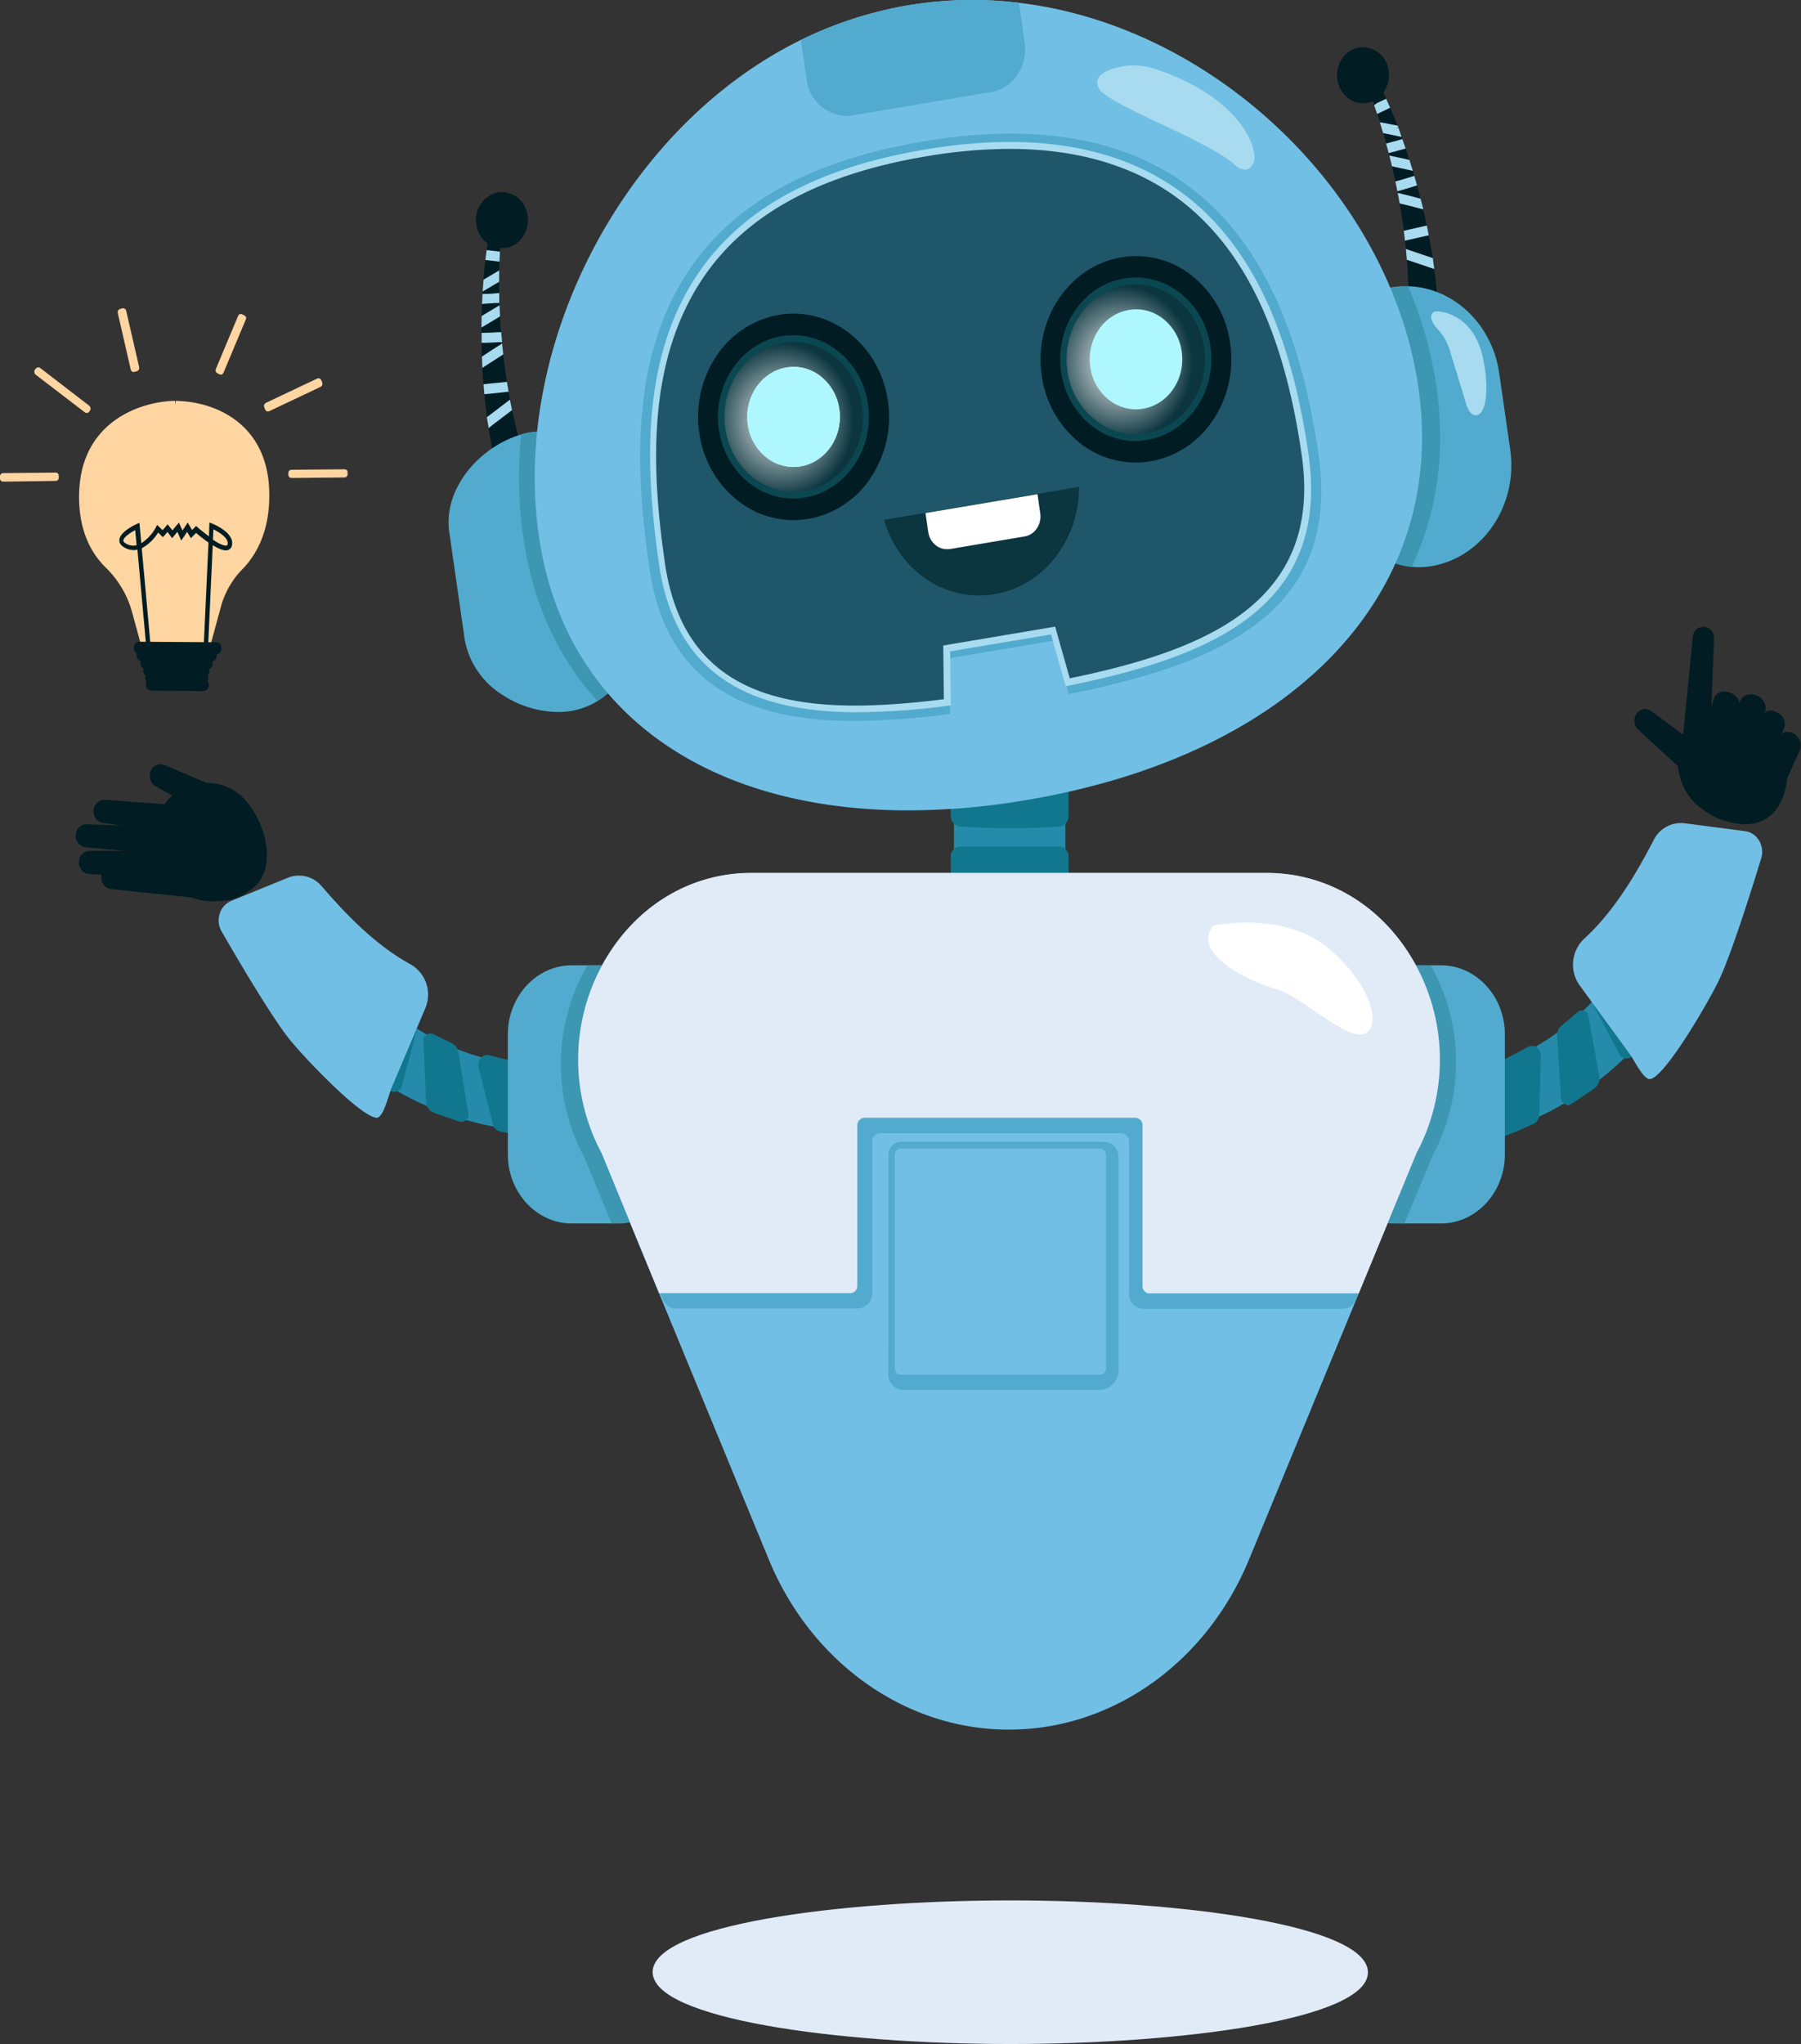 <svg xmlns="http://www.w3.org/2000/svg" xmlns:xlink="http://www.w3.org/1999/xlink" viewBox="0 0 344.05 390.43"><rect x="0" y="0" width="344.05" height="390.43" fill="#333333" stroke="none"/><defs><style>.cls-1{fill:#268baa;}.cls-2{fill:#11778e;}.cls-3{fill:#72bfe5;}.cls-4{fill:#011c22;}.cls-5{fill:#52abce;}.cls-6{fill:#3d96b2;}.cls-7{fill:#e1ebf8;}.cls-8{fill:#a8dbef;}.cls-9{fill:#1f566a;}.cls-10{fill:url(#radial-gradient);}.cls-11{fill:#0b4751;}.cls-12{fill:#fff;}.cls-13{fill:#aef7fe;}.cls-14{fill:url(#radial-gradient-2);}.cls-15{fill:#0b353f;}.cls-16{fill:#ffd5a1;}</style><radialGradient id="radial-gradient" cx="510.23" cy="-226.1" r="29.16" gradientTransform="translate(-90.42 195.58) scale(0.47 0.51)" gradientUnits="userSpaceOnUse"><stop offset="0" stop-color="#fff"/><stop offset="1" stop-color="#0b353f"/></radialGradient><radialGradient id="radial-gradient-2" cx="648.05" cy="-247.55" r="29.16" xlink:href="#radial-gradient"/></defs><title>Fichier 2</title><g id="Calque_2" data-name="Calque 2"><g id="Calque_1-2" data-name="Calque 1"><rect class="cls-1" x="182.85" y="148.66" width="20.06" height="28.43"/><path class="cls-1" d="M203.52,177.76H182.24V148h21.28Zm-20.06-1.33H202.3V149.32H183.46Z"/><path class="cls-2" d="M202.91,148.66v7.21a.69.69,0,0,1-.62.71c-3,.2-6,.29-9.14.29-3.28,0-6.51-.1-9.69-.32a.69.69,0,0,1-.61-.71v-7.18Z"/><path class="cls-2" d="M193.15,158.19c-3.33,0-6.62-.11-9.76-.32a2,2,0,0,1-1.76-2v-8.5h22.5v8.53a2,2,0,0,1-1.76,2C199.4,158.09,196.3,158.19,193.15,158.19Zm-9.08-2.92a148,148,0,0,0,17.62,0V150H184.07Z"/><path class="cls-2" d="M202.91,163.6v7.3c-3.2.23-6.46.33-9.76.33-3.49,0-6.93-.11-10.3-.36V163.6a.55.55,0,0,1,.53-.57h19A.55.55,0,0,1,202.91,163.6Z"/><path class="cls-2" d="M193.15,172.55c-3.56,0-7.06-.12-10.38-.36l-1.14-.09v-8.5a1.83,1.83,0,0,1,1.75-1.9h19a1.83,1.83,0,0,1,1.75,1.9v8.54l-1.14.08C199.84,172.44,196.53,172.55,193.15,172.55Zm-9.08-2.92a148,148,0,0,0,17.62,0v-5.31H184.07Z"/><path class="cls-1" d="M107.1,204.7c-1.06,0-2.08,0-3.09-.12a56.28,56.28,0,0,1-13.12-2.31,50,50,0,0,1-5.83-2.18,1,1,0,0,1-.21-.1c-.94-.42-1.83-.88-2.69-1.33L80.94,198c-.89-.51-1.72-1-2.52-1.57a42.84,42.84,0,0,1-5.08-4,37,37,0,0,1-8.86-11.72l-9.35,4.54a49.11,49.11,0,0,0,13.81,17.57,54.06,54.06,0,0,0,12.5,7.71c.4.19.81.36,1.23.53,1.41.58,2.89,1.13,4.42,1.63.4.12.79.26,1.19.36,1.8.55,3.68,1,5.67,1.43a72.54,72.54,0,0,0,13,1.34l0-2.65Z"/><path class="cls-1" d="M107.55,216.45h-.61a74.06,74.06,0,0,1-13.1-1.35c-2-.4-3.9-.88-5.72-1.44l-.9-.27-.3-.1c-1.54-.5-3-1.05-4.47-1.65-.41-.16-.84-.34-1.25-.53a54.54,54.54,0,0,1-12.63-7.79,49.88,49.88,0,0,1-14-17.84l-.24-.59,10.46-5.08.25.6a36.31,36.31,0,0,0,8.69,11.48,43,43,0,0,0,5,4c.92.6,1.71,1.1,2.48,1.54.4.24.8.46,1.22.69.9.48,1.79.92,2.64,1.31l.21.1a49,49,0,0,0,5.76,2.15,56,56,0,0,0,13,2.29c1,.07,2,.1,3.07.12h.61ZM56,185.54a49.93,49.93,0,0,0,13.36,16.72,54.22,54.22,0,0,0,12.36,7.62c.39.18.8.36,1.21.52,1.41.58,2.89,1.13,4.39,1.62l.3.09.86.26a57.18,57.18,0,0,0,5.63,1.42,71.82,71.82,0,0,0,12.29,1.32l.13-9.76c-.85,0-1.68-.06-2.51-.11a57.07,57.07,0,0,1-13.25-2.33,51.44,51.44,0,0,1-5.9-2.21,2.41,2.41,0,0,1-.28-.14c-.81-.36-1.72-.81-2.65-1.31-.43-.23-.84-.47-1.25-.7-.79-.46-1.6-1-2.54-1.59a42.77,42.77,0,0,1-5.16-4.07,39,39,0,0,1-8.75-11.35Z"/><path class="cls-2" d="M105.5,204.89a56.57,56.57,0,0,1-12.26-2,.53.53,0,0,0-.63.67c.88,3.56,1.84,7.39,2.75,10.9a.51.51,0,0,0,.4.4,72.33,72.33,0,0,0,12.68,1.28l0-2.65Z"/><path class="cls-2" d="M109.65,217.43l-1.22,0a73.68,73.68,0,0,1-12.88-1.3,1.77,1.77,0,0,1-1.37-1.34c-.91-3.52-1.87-7.35-2.75-10.92a2,2,0,0,1,.44-1.8,1.65,1.65,0,0,1,1.68-.49,55.49,55.49,0,0,0,12,2l.8.05,3.33,9.59Zm-13.24-3.84a70.27,70.27,0,0,0,10.83,1.15v-1.06l-2.61-7.52a58.76,58.76,0,0,1-10.53-1.72C94.86,207.47,95.65,210.63,96.41,213.59Z"/><path class="cls-2" d="M78.21,196.25a42,42,0,0,1-4.87-3.86l-4.4,10.39a51.5,51.5,0,0,0,6.18,4.4.33.33,0,0,0,.5-.21c.83-3.12,1.89-7.1,2.74-10.32A.39.39,0,0,0,78.21,196.25Z"/><path class="cls-2" d="M75.29,208.55a1.46,1.46,0,0,1-.77-.22,52.83,52.83,0,0,1-6.32-4.5l-.78-.63,5.48-12.95,1.23,1.13a39.94,39.94,0,0,0,4.73,3.75,1.74,1.74,0,0,1,.67,1.88c-.85,3.23-1.9,7.2-2.74,10.33a1.65,1.65,0,0,1-.9,1.09A1.57,1.57,0,0,1,75.29,208.55Zm-4.83-6.19a48.25,48.25,0,0,0,4.3,3.07L77,197c-1.11-.78-2.18-1.61-3.21-2.48Z"/><path class="cls-2" d="M86.37,201.2a1,1,0,0,0-.55-.73l-.76-.38a1,1,0,0,1-.21-.1c-.79-.38-2.12-1.05-2.55-1.26-.06,0-.13,0-.13.09l.47,11.52a1,1,0,0,0,.61.91c1.13.46,4.07,1.46,4.87,1.71.08,0,.15-.05.13-.14C87.61,208.87,86.91,204.51,86.37,201.2Z"/><path class="cls-2" d="M88.15,214.29a1.19,1.19,0,0,1-.37-.06c-.81-.25-3.79-1.27-5-1.74a2.34,2.34,0,0,1-1.4-2.09l-.5-12.26.61-.5a1.23,1.23,0,0,1,1.29-.11c.43.21,1.75.88,2.52,1.25l.27.13c.22.12.45.23.69.34A2.3,2.3,0,0,1,87.57,201l2,12.35-.54.6A1.29,1.29,0,0,1,88.15,214.29Zm-4.29-4.2c.69.27,1.86.68,2.88,1l-1.55-9.5-.61-.31a2.44,2.44,0,0,1-.28-.14l-.83-.4Z"/><path class="cls-3" d="M55.87,198.28c5.25,6.37,15,15.44,16.18,14.55.94-.71,1.73-4.09,2.23-5.26l6.42-15.18a6,6,0,0,0-2.45-7.58c-6.55-3.55-12.1-9.16-17.2-15.06a5.1,5.1,0,0,0-5.81-1.47L44.33,172.7a3.42,3.42,0,0,0-1.53,4.86C46.06,183.23,52.59,194.3,55.87,198.28Z"/><path class="cls-3" d="M72,213.5c-2.85,0-13.16-10.68-16.54-14.78s-10.33-15.94-13.13-20.81a4.2,4.2,0,0,1-.36-3.38,3.87,3.87,0,0,1,2.2-2.45L55,167.66a5.66,5.66,0,0,1,6.47,1.64c4.59,5.3,10.2,11.22,17,14.92a6.67,6.67,0,0,1,2.74,8.45l-6.43,15.17c-.14.33-.3.84-.48,1.41-.64,2-1.18,3.54-1.95,4.12A.73.73,0,0,1,72,213.5ZM57.13,168.56a4.53,4.53,0,0,0-1.68.33l-10.9,4.43A2.58,2.58,0,0,0,43.07,175a2.85,2.85,0,0,0,.25,2.25c2.78,4.84,9.63,16.54,13,20.63,5.33,6.47,13.87,14.19,15.44,14.39a12.58,12.58,0,0,0,1.42-3.41c.2-.62.38-1.17.53-1.53l6.43-15.17A5.31,5.31,0,0,0,78,185.4c-7-3.79-12.72-9.81-17.38-15.2A4.61,4.61,0,0,0,57.13,168.56Z"/><path class="cls-4" d="M21.29,169.18l14.65,1.51.22-4.34-14.71-.28A1.51,1.51,0,0,0,20,167.54,1.53,1.53,0,0,0,21.29,169.18Z"/><path class="cls-4" d="M36.51,171.41l-15.28-1.57a2.17,2.17,0,0,1-1.86-2.34,2.15,2.15,0,0,1,2.09-2.09l15.35.29Zm-15.17-2.89,14,1.44.15-3-14.08-.26a.83.83,0,0,0-.85.85.89.89,0,0,0,.75.94Z"/><path class="cls-4" d="M17.07,166.27l22,1.26.1-4.35-22,0a1.54,1.54,0,0,0-.07,3.07Z"/><path class="cls-4" d="M39.64,168.22,17,166.94a2.16,2.16,0,0,1-1.93-2.31,2.11,2.11,0,0,1,2-2.09l22.64,0Zm-1.11-4.38-21.39,0a.85.85,0,0,0-.81.84.87.87,0,0,0,.77.92l21.36,1.21Z"/><path class="cls-4" d="M16.38,161.18l22.24,2,.23-4.34-22.3-.77a1.49,1.49,0,0,0-1.47,1.45A1.51,1.51,0,0,0,16.38,161.18Z"/><path class="cls-4" d="M39.19,163.94l-22.86-2.1a2.14,2.14,0,0,1-1.86-2.32,2.06,2.06,0,0,1,2.1-2.07l22.93.8ZM16.5,158.77a.88.88,0,0,0-.07,1.75l21.61,2,.16-3-21.67-.75Z"/><path class="cls-4" d="M19.73,156.53l18.18,2.59.4-4.33L20,153.45a1.47,1.47,0,0,0-1.52,1.39A1.53,1.53,0,0,0,19.73,156.53Z"/><path class="cls-4" d="M38.46,159.86l-18.81-2.68a2.16,2.16,0,0,1-1.76-2.41,2.11,2.11,0,0,1,2.17-2L39,154.18Zm-18.54-5.75a.85.85,0,0,0-.82.8.87.87,0,0,0,.71,1l17.56,2.51.27-3L20,154.11Z"/><path class="cls-4" d="M30,149.61l10.05,5.58,1.65-4-10.5-4.48a1.42,1.42,0,0,0-1.86.81A1.63,1.63,0,0,0,30,149.61Z"/><path class="cls-4" d="M40.36,156.1l-10.62-5.9a2.33,2.33,0,0,1-.94-2.91,2,2,0,0,1,2.64-1.16l11.11,4.74ZM30.3,149l9.48,5.27,1.12-2.7L31,147.36a.82.82,0,0,0-1.08.48A.93.93,0,0,0,30.3,149Z"/><path class="cls-4" d="M45.66,152.55a9.46,9.46,0,0,0-13.61,1.29c-3.24,4.14-2.52,11.44,1.43,15s12.15,3.51,15.4-.63S49.61,156.16,45.66,152.55Z"/><path class="cls-4" d="M41,172.15a11.9,11.9,0,0,1-7.93-2.75,12.19,12.19,0,0,1-3.62-7.77,11.61,11.61,0,0,1,2.13-8.22A10,10,0,0,1,46.05,152c4.31,4,6.74,12.25,3.29,16.65a10.23,10.23,0,0,1-7.88,3.45Zm-1.44-21.24a9,9,0,0,0-7,3.35,10.18,10.18,0,0,0-1.84,7.23,10.73,10.73,0,0,0,3.19,6.9,10.83,10.83,0,0,0,7.55,2.43c3-.09,5.6-1.21,7-3,2.92-3.73.71-11.24-3.15-14.78A8.37,8.37,0,0,0,39.57,150.91Z"/><path class="cls-1" d="M279.31,206.5c1-.29,2-.58,3-.9a58.17,58.17,0,0,0,12.24-5.6,49.72,49.72,0,0,0,5.19-3.61,1,1,0,0,0,.19-.15c.81-.65,1.58-1.32,2.31-2,.36-.33.71-.65,1-1,.75-.72,1.44-1.45,2.1-2.17a43.66,43.66,0,0,0,4.06-5.19,38.78,38.78,0,0,0,6.05-13.65l10.08,2c-.11.72-1.86,10.32-9.57,20.6a56,56,0,0,1-5.37,6.18,58.28,58.28,0,0,1-5.09,4.51c-.36.28-.72.56-1.09.82-1.24.93-2.56,1.84-3.94,2.72-.36.22-.71.45-1.08.66q-2.43,1.49-5.19,2.82a73,73,0,0,1-12.34,4.63l-.61-2.56Z"/><path class="cls-1" d="M281.44,218l-2.87-12,.59-.17c1-.28,2-.57,2.95-.89a58.13,58.13,0,0,0,12.12-5.54,50.36,50.36,0,0,0,5.13-3.57l.18-.15c.75-.6,1.5-1.24,2.29-2l1-1c.66-.63,1.32-1.31,2.08-2.14a44.39,44.39,0,0,0,4-5.12,37.9,37.9,0,0,0,5.94-13.38l.11-.65,11.27,2.26-.1.64c0,.1-1.65,10.18-9.7,20.91a58.73,58.73,0,0,1-10.57,10.8q-.54.44-1.11.84c-1.25.93-2.59,1.86-4,2.74l-.28.17c-.27.17-.54.34-.82.5-1.63,1-3.4,2-5.23,2.85A74.82,74.82,0,0,1,282,217.87ZM280.06,207l2.26,9.45A72.52,72.52,0,0,0,294,212a58.21,58.21,0,0,0,5.14-2.8l.8-.48.28-.18c1.35-.86,2.66-1.76,3.89-2.68.38-.27.73-.54,1.07-.81a55.77,55.77,0,0,0,5-4.47,54.89,54.89,0,0,0,5.31-6.1,52.29,52.29,0,0,0,9.32-19.66L315.94,173a40.81,40.81,0,0,1-6,13.27,45.81,45.81,0,0,1-4.12,5.26c-.78.86-1.46,1.55-2.13,2.2l-1.05,1c-.81.73-1.58,1.39-2.35,2a1.3,1.3,0,0,1-.22.18,52.48,52.48,0,0,1-5.22,3.63,58.66,58.66,0,0,1-12.36,5.65C281.68,206.49,280.88,206.74,280.06,207Z"/><path class="cls-2" d="M280.91,206.29a58.53,58.53,0,0,0,11.46-5.14.51.51,0,0,1,.76.49c-.08,3.69-.17,7.66-.28,11.3a.55.55,0,0,1-.31.49,73.75,73.75,0,0,1-12,4.49l-.61-2.57Z"/><path class="cls-2" d="M279.62,219.53l-1-4.09,1.15-10.17.76-.25a57.45,57.45,0,0,0,11.24-5,1.63,1.63,0,0,1,1.74,0,1.89,1.89,0,0,1,.82,1.64c-.07,3.69-.17,7.66-.28,11.3a1.88,1.88,0,0,1-1,1.66,75.49,75.49,0,0,1-12.24,4.55Zm1.51-4.26.24,1a74.65,74.65,0,0,0,10.27-3.88c.09-3.08.17-6.35.24-9.49a59.49,59.49,0,0,1-9.86,4.36Z"/><path class="cls-2" d="M305.54,190.91a43.14,43.14,0,0,0,3.88-5l6.56,9a57.26,57.26,0,0,1-5.05,5.86.33.33,0,0,1-.53-.08l-4.92-9.33A.4.4,0,0,1,305.54,190.91Z"/><path class="cls-2" d="M310.69,202.17l-.24,0a1.54,1.54,0,0,1-1.11-.83c-1.49-2.82-3.39-6.41-4.92-9.33a1.78,1.78,0,0,1,.25-2,42.52,42.52,0,0,0,3.76-4.85l.95-1.42,8.16,11.18-.61.83a57.34,57.34,0,0,1-5.17,6A1.48,1.48,0,0,1,310.69,202.17Zm-3.82-10.85c1.28,2.42,2.75,5.22,4,7.63,1.22-1.28,2.39-2.65,3.51-4.08l-5-6.79C308.64,189.19,307.78,190.28,306.87,191.32Z"/><path class="cls-2" d="M298.69,197.81a1,1,0,0,1,.37-.85c.23-.19.45-.37.66-.57a1,1,0,0,0,.19-.15c.68-.57,1.82-1.55,2.19-1.87a.09.09,0,0,1,.15.06l2.06,11.31a1.07,1.07,0,0,1-.39,1c-1,.73-3.63,2.46-4.36,2.9-.07,0-.15,0-.16-.1C299.16,205.58,298.89,201.16,298.69,197.81Z"/><path class="cls-2" d="M299.59,211.19l-.7-.34a1.45,1.45,0,0,1-.71-1.17l-.71-11.78a2.41,2.41,0,0,1,.86-2l.6-.51.15-.12c.73-.61,1.8-1.54,2.21-1.9a1.29,1.29,0,0,1,1.32-.26l.65.26.19.81,2.06,11.31a2.4,2.4,0,0,1-.91,2.38c-1,.75-3.7,2.51-4.43,3Zm.33-13.28.58,9.63c.91-.6,2-1.3,2.57-1.74l-1.66-9.15-.71.6-.24.2C300.28,197.61,300.11,197.76,299.92,197.91Z"/><path class="cls-3" d="M327.69,187.18c-3.71,7.53-11.21,18.83-12.54,18.27-1.08-.45-2.58-3.53-3.32-4.54l-9.56-13.11a6.11,6.11,0,0,1,.73-8c5.58-5.12,9.75-12,13.42-19a5.26,5.26,0,0,1,5.32-2.92l11.57,1.52a3.32,3.32,0,0,1,2.55,4.33C333.93,170.05,330,182.47,327.69,187.18Z"/><path class="cls-3" d="M315.16,206.11a.59.59,0,0,1-.23,0c-.88-.37-1.75-1.75-2.8-3.51-.3-.51-.57-1-.78-1.25l-9.56-13.1a6.79,6.79,0,0,1,.81-8.91c5.83-5.34,10-12.52,13.29-18.84a5.83,5.83,0,0,1,5.92-3.25l11.57,1.51a3.65,3.65,0,0,1,2.67,1.82,4.2,4.2,0,0,1,.39,3.38c-1.66,5.44-5.78,18.64-8.21,23.57S317.71,206.11,315.16,206.11Zm5.93-47.63A4.72,4.72,0,0,0,317,161.1c-3.35,6.43-7.58,13.74-13.56,19.21a5.4,5.4,0,0,0-.64,7.08l9.56,13.11c.23.3.52.79.85,1.34a11.84,11.84,0,0,0,2.13,2.95c1.48-.59,8.09-10.27,11.86-17.92,2.39-4.84,6.48-18,8.13-23.37a2.81,2.81,0,0,0-.26-2.25,2.46,2.46,0,0,0-1.79-1.22l-11.56-1.51A3.86,3.86,0,0,0,321.09,158.48Z"/><path class="cls-4" d="M315.12,136.37l9.29,6.95L322,146.77l-8.61-7.9a1.66,1.66,0,0,1-.21-2.16A1.38,1.38,0,0,1,315.12,136.37Z"/><path class="cls-4" d="M322.05,147.72l-9.1-8.35a2.36,2.36,0,0,1-.3-3.06,2,2,0,0,1,2.82-.48l9.81,7.34Zm-7.76-11a.85.85,0,0,0-.67.36,1,1,0,0,0,.12,1.25l8.13,7.46,1.66-2.35-8.76-6.55A.8.8,0,0,0,314.29,136.75Z"/><path class="cls-4" d="M323.58,152.22c-3.54-4.08-3.16-11,.5-14.76s10.44-3.31,14,.77,3.86,13,.2,16.66S327.13,156.3,323.58,152.22Z"/><path class="cls-4" d="M333.28,157.43a14.22,14.22,0,0,1-10.14-4.76,11.52,11.52,0,0,1-2.62-8,11.73,11.73,0,0,1,3.14-7.7,9.69,9.69,0,0,1,7.49-2.71,10.53,10.53,0,0,1,7.36,3.51c3.91,4.5,4,13.71.17,17.59A7.38,7.38,0,0,1,333.28,157.43ZM324,151.77c3.46,4,10.52,6,13.81,2.64s3.22-11.77-.22-15.73a9.41,9.41,0,0,0-6.54-3.1A8.51,8.51,0,0,0,324.5,138a10.3,10.3,0,0,0-2.76,6.79,10.15,10.15,0,0,0,2.29,7Z"/><path class="cls-4" d="M326.83,122l-.78,19.81-4-.32L324,121.79a1.47,1.47,0,0,1,1.53-1.38A1.52,1.52,0,0,1,326.83,122Z"/><path class="cls-4" d="M326.63,142.54l-5.26-.42,2-20.4a2.07,2.07,0,0,1,2.18-2,2.13,2.13,0,0,1,1.89,2.29Zm-3.92-1.64,2.76.22.75-19.13a.82.82,0,1,0-1.63-.13Z"/><path class="cls-4" d="M324.31,147.34l3.62-13.57a1.59,1.59,0,0,1,2.15-.89l.33.12a1.74,1.74,0,0,1,1.23,2.09L327,148.31a1.28,1.28,0,0,1-1.7.64A1.42,1.42,0,0,1,324.31,147.34Z"/><path class="cls-4" d="M325.87,149.71a2.18,2.18,0,0,1-.74-.13,2.07,2.07,0,0,1-1.41-2.42l3.62-13.57a2,2,0,0,1,.93-1.2,2.39,2.39,0,0,1,2-.13l.33.12a2.6,2.6,0,0,1,1.53,1.39,2,2,0,0,1,.08,1.55l-4.62,13.22A1.77,1.77,0,0,1,325.87,149.71Zm3.52-16.28a1.12,1.12,0,0,0-.55.13.64.64,0,0,0-.32.4l-3.63,13.57a.8.8,0,0,0,.62.79.72.72,0,0,0,.94-.25l4.62-13.21a.69.69,0,0,0,0-.52,1.37,1.37,0,0,0-.81-.71l-.33-.12A1.49,1.49,0,0,0,329.39,133.43Z"/><path class="cls-4" d="M339,152.53l4.34-9.47a1.89,1.89,0,0,0-.84-2.31,1.43,1.43,0,0,0-2.19.59l-3.55,9.86a1.49,1.49,0,0,0,.69,1.71A1,1,0,0,0,339,152.53Z"/><path class="cls-4" d="M338.06,153.76a1.82,1.82,0,0,1-.94-.27,2.17,2.17,0,0,1-1-2.53l3.55-9.86a1.94,1.94,0,0,1,1.1-1.16,2.16,2.16,0,0,1,1.89.2,2.6,2.6,0,0,1,1.16,3.22l-4.34,9.46a1.6,1.6,0,0,1-.93.86A1.82,1.82,0,0,1,338.06,153.76Zm3.46-12.63a.94.94,0,0,0-.3.05.63.63,0,0,0-.38.4l-3.55,9.86a.83.83,0,0,0,.42.9.61.61,0,0,0,.5.08.35.35,0,0,0,.2-.18l4.35-9.47a1.22,1.22,0,0,0-.6-1.44A1.24,1.24,0,0,0,341.52,141.13Z"/><path class="cls-4" d="M334.72,152l5.55-13.22a1.68,1.68,0,0,0-.92-2l-.31-.17a1.27,1.27,0,0,0-1.9.47l-4.67,13.65a1.4,1.4,0,0,0,.75,1.52C333.84,152.64,334.51,152.51,334.72,152Z"/><path class="cls-4" d="M333.92,153.14a2,2,0,0,1-1-.27,2,2,0,0,1-1-2.34l4.67-13.65a1.63,1.63,0,0,1,.91-1,2.12,2.12,0,0,1,1.84.15l.31.17a2.32,2.32,0,0,1,1.19,2.82l-5.54,13.23a1.41,1.41,0,0,1-.81.78A1.67,1.67,0,0,1,333.92,153.14Zm4.28-16.06a.68.68,0,0,0-.27,0,.31.31,0,0,0-.21.21L333.05,151c-.06.15.1.5.46.71a.7.7,0,0,0,.56.1l.1-.08,5.54-13.22c.12-.29-.13-.82-.64-1.1l-.3-.17A1.24,1.24,0,0,0,338.2,137.08Z"/><path class="cls-4" d="M331.37,150.85l5.24-15.24a1.86,1.86,0,0,0-1.37-2.19,1.73,1.73,0,0,0-2.34.93l-4.22,15.57a1.36,1.36,0,0,0,1,1.52A1.26,1.26,0,0,0,331.37,150.85Z"/><path class="cls-4" d="M330.26,152.2a2.46,2.46,0,0,1-.75-.13,2,2,0,0,1-1.42-2.34l4.22-15.57a2.06,2.06,0,0,1,.95-1.22,2.67,2.67,0,0,1,2.17-.15,2.82,2.82,0,0,1,1.66,1.47,2.12,2.12,0,0,1,.09,1.58l-5.24,15.24A1.71,1.71,0,0,1,330.26,152.2ZM334.48,134a1.24,1.24,0,0,0-.64.16.73.73,0,0,0-.36.42l-4.22,15.58c-.05.18.17.54.63.7s.85,0,.91-.19L336,135.38a.74.74,0,0,0-.05-.54,1.55,1.55,0,0,0-.93-.79A1.69,1.69,0,0,0,334.48,134Z"/><path class="cls-5" d="M127.86,195.64v26.81c0,5.85-4.38,10.59-9.8,10.59h-8.83c-6.38,0-11.6-5.64-11.6-12.55v-22.9c0-6.89,5.22-12.54,11.6-12.54h8.83C123.48,185.05,127.86,189.79,127.86,195.64Z"/><path class="cls-5" d="M118.06,233.7h-8.83c-6.74,0-12.22-5.93-12.22-13.21v-22.9c0-7.28,5.48-13.21,12.22-13.21h8.83c5.74,0,10.41,5.06,10.41,11.26v26.81C128.47,228.65,123.8,233.7,118.06,233.7Zm-8.83-48c-6.06,0-11,5.33-11,11.88v22.9c0,6.55,4.93,11.89,11,11.89h8.83c5.07,0,9.19-4.46,9.19-9.93V195.64c0-5.48-4.12-9.93-9.19-9.93Z"/><path class="cls-5" d="M286.87,197.59v22.9c0,6.91-5.23,12.55-11.61,12.55h-8.83c-5.41,0-9.8-4.74-9.8-10.59V195.64c0-5.85,4.39-10.59,9.8-10.59h8.83C281.64,185.05,286.87,190.7,286.87,197.59Z"/><path class="cls-5" d="M275.26,233.7h-8.83c-5.74,0-10.41-5-10.41-11.25V195.64c0-6.2,4.67-11.26,10.41-11.26h8.83c6.74,0,12.22,5.93,12.22,13.21v22.9C287.48,227.77,282,233.7,275.26,233.7Zm-8.83-48c-5.07,0-9.19,4.45-9.19,9.93v26.81c0,5.47,4.12,9.93,9.19,9.93h8.83c6.06,0,11-5.34,11-11.89v-22.9c0-6.55-4.93-11.88-11-11.88Z"/><path class="cls-3" d="M270,220l-10.87,26.39-21.12,51.23c-7.92,19.2-25.4,31.94-44.86,32.09h-.91c-19.45-.15-36.94-12.89-44.85-32.09l-21.12-51.23L115.43,220c-12.48-23.37,3.13-52.57,28.07-52.57H242C266.92,167.43,282.53,196.63,270,220Z"/><path class="cls-3" d="M192.28,330.37c-19.51-.15-37.34-12.9-45.41-32.48l-32-77.62a37.78,37.78,0,0,1,0-35.64c6-11.18,16.66-17.86,28.6-17.86H242c11.94,0,22.63,6.68,28.6,17.86a37.84,37.84,0,0,1,0,35.67l-32,77.59c-8.07,19.58-25.9,32.33-45.41,32.48ZM143.5,168.09c-11.5,0-21.79,6.43-27.54,17.2a36.42,36.42,0,0,0,0,34.38l32,77.68c7.87,19.11,25.26,31.55,44.3,31.7h.9c19-.15,36.43-12.59,44.3-31.7l32-77.68a36.42,36.42,0,0,0,0-34.38c-5.75-10.77-16-17.2-27.54-17.2Z"/><path class="cls-5" d="M268.56,223,258.49,248a2.13,2.13,0,0,1-1.94,1.37H218.42A2.21,2.21,0,0,1,216.3,247V218.1a2.21,2.21,0,0,0-2.12-2.29H168.13A2.21,2.21,0,0,0,166,218.1V247a2.21,2.21,0,0,1-2.12,2.29H129.11a2.12,2.12,0,0,1-1.94-1.37L117.1,223s0-.11-.08-.16c-12.16-23.36,3.13-52.48,27.55-52.48h96.52c24.42,0,39.71,29.12,27.55,52.48Z"/><path class="cls-5" d="M256.55,250H218.42a2.84,2.84,0,0,1-2.73-2.95V218.1a1.58,1.58,0,0,0-1.51-1.63H168.13a1.58,1.58,0,0,0-1.51,1.63V247a2.84,2.84,0,0,1-2.73,2.95H129.11a2.71,2.71,0,0,1-2.5-1.77l-10.07-24.93a38.5,38.5,0,0,1,.22-36.17c5.9-10.9,16.29-17.41,27.81-17.41h96.52c11.51,0,21.91,6.51,27.8,17.41a38.4,38.4,0,0,1,.28,36.06l-.05.11-10.07,24.93A2.71,2.71,0,0,1,256.55,250Zm-88.42-34.83h46.05a2.85,2.85,0,0,1,2.73,2.95V247a1.58,1.58,0,0,0,1.51,1.63h38.13a1.5,1.5,0,0,0,1.38-1L268,222.75a1.63,1.63,0,0,1,.11-.23,37,37,0,0,0-.27-34.74C262.16,177.29,252.16,171,241.09,171H144.57c-11.08,0-21.08,6.26-26.75,16.75a37,37,0,0,0-.27,34.74,1.63,1.63,0,0,1,.11.23l10.07,24.93a1.5,1.5,0,0,0,1.38,1h34.78A1.58,1.58,0,0,0,165.4,247V218.1A2.85,2.85,0,0,1,168.13,215.15Z"/><path class="cls-6" d="M127.86,195.64v26.81c0,5.85-4.38,10.59-9.8,10.59h-.83l-5-12.26a37.1,37.1,0,0,1,.39-35.73h5.49C123.48,185.05,127.86,189.79,127.86,195.64Z"/><path class="cls-6" d="M118.06,233.7h-1.22l-5.22-12.65a37.58,37.58,0,0,1,.43-36.35l.18-.32h5.83c5.74,0,10.41,5.06,10.41,11.26v26.81C128.47,228.65,123.8,233.7,118.06,233.7Zm-.43-1.32h.43c5.07,0,9.19-4.46,9.19-9.93V195.64c0-5.48-4.12-9.93-9.19-9.93h-5.15a36.25,36.25,0,0,0-.2,34.74Z"/><path class="cls-6" d="M273.11,220.38,267.9,233H267c-5.42,0-9.81-4.74-9.81-10.59V195.64c0-5.85,4.39-10.59,9.81-10.59h6A37.09,37.09,0,0,1,273.11,220.38Z"/><path class="cls-6" d="M268.29,233.7H267c-5.75,0-10.42-5-10.42-11.25V195.64c0-6.2,4.67-11.26,10.42-11.26h6.32l.18.33a37.77,37.77,0,0,1,.18,36Zm-1.31-48c-5.07,0-9.2,4.45-9.2,9.93v26.81c0,5.47,4.13,9.93,9.2,9.93h.52l5.09-12.33a36.36,36.36,0,0,0,0-34.34Z"/><path class="cls-7" d="M270,220l-10.87,26.39H219.59a.72.72,0,0,1-.69-.75V215a2.09,2.09,0,0,0-2-2.16H165.16a2.09,2.09,0,0,0-2,2.16v30.6a.72.72,0,0,1-.69.75H126.31L115.43,220c-12.48-23.37,3.13-52.57,28.07-52.57H242C266.92,167.43,282.53,196.63,270,220Z"/><path class="cls-7" d="M259.56,247.05h-40a1.36,1.36,0,0,1-1.3-1.41V215a1.45,1.45,0,0,0-1.39-1.5H165.16a1.45,1.45,0,0,0-1.39,1.5v30.6a1.36,1.36,0,0,1-1.3,1.41H125.91l-11-26.78a37.78,37.78,0,0,1,0-35.64c6-11.18,16.66-17.86,28.6-17.86H242c11.94,0,22.63,6.68,28.6,17.86a37.84,37.84,0,0,1,0,35.67Zm-132.85-1.32h35.76l.08-30.69a2.72,2.72,0,0,1,2.61-2.82H216.9a2.72,2.72,0,0,1,2.61,2.82v30.6l39.26.09,10.75-26.06a36.42,36.42,0,0,0,0-34.38c-5.75-10.77-16-17.2-27.54-17.2H143.5c-11.5,0-21.79,6.43-27.54,17.2a36.42,36.42,0,0,0,0,34.38Z"/><path class="cls-5" d="M213.07,261.52a3.21,3.21,0,0,1-3.08,3.33H172.58a2.36,2.36,0,0,1-2.31-2.37s.41-37.56.41-37.56a4.64,4.64,0,0,1,4.27-4.73l36-1.44a2,2,0,0,1,1.84,1.09,2.33,2.33,0,0,1,.29,1.14Z"/><path class="cls-5" d="M210,265.51H172.58a3,3,0,0,1-2.92-3l.41-37.57a5.26,5.26,0,0,1,4.85-5.38l36-1.44a2.62,2.62,0,0,1,2.39,1.41,3.1,3.1,0,0,1,.38,1.48v40.54A3.86,3.86,0,0,1,210,265.51Zm1-46.1-36,1.44a4,4,0,0,0-3.68,4.08l-.41,37.54a1.73,1.73,0,0,0,1.7,1.72H210a2.58,2.58,0,0,0,2.47-2.67V221a1.67,1.67,0,0,0-.2-.8A1.43,1.43,0,0,0,211,219.41Z"/><rect class="cls-3" x="170.33" y="218.75" width="41.57" height="44.49" rx="1.19"/><path class="cls-5" d="M210.15,263.9H172.07a2.47,2.47,0,0,1-2.36-2.55V220.64a2.46,2.46,0,0,1,2.36-2.55h38.08a2.46,2.46,0,0,1,2.36,2.55v40.71A2.47,2.47,0,0,1,210.15,263.9Zm-38.08-44.49a1.19,1.19,0,0,0-1.13,1.23v40.71a1.19,1.19,0,0,0,1.13,1.23h38.08a1.19,1.19,0,0,0,1.14-1.23V220.64a1.19,1.19,0,0,0-1.14-1.23Z"/><path class="cls-4" d="M95.14,44.72a96.57,96.57,0,0,0-.39,10.63q.06,5.32.58,10.61c.35,3.51.83,7,1.51,10.45s1.5,6.83,2.44,10.17l-4.22,1.26c-.71-3.59-1.36-7.19-1.73-10.82s-.64-7.25-.72-10.87,0-7.25.23-10.86a100.09,100.09,0,0,1,1.23-10.76Z"/><path class="cls-4" d="M94.6,88.66,94.46,88c-.64-3.23-1.35-7-1.73-10.87-.41-3.43-.64-7-.73-10.94-.09-3.52,0-7.19.23-10.92a99.52,99.52,0,0,1,1.24-10.83l.11-.64,2.23.41-.06.61a95.5,95.5,0,0,0-.39,10.55c0,3.62.24,7.17.58,10.55.37,3.75.86,7.15,1.49,10.38.64,3.54,1.55,7,2.43,10.12L100,87Zm-.22-42.24c-.41,2.7-.71,5.58-.93,8.92-.24,3.68-.31,7.31-.23,10.79.09,3.88.32,7.42.72,10.81s1,7,1.58,10.07l3-.88c-.83-3-1.67-6.25-2.27-9.59S95.1,69.83,94.73,66c-.35-3.42-.55-7-.59-10.67C94.1,52.09,94.18,49.14,94.38,46.42Z"/><path class="cls-4" d="M100.17,41.32a4.65,4.65,0,0,1-3.62,5.35,4.4,4.4,0,0,1-5-3.91,4.67,4.67,0,0,1,3.62-5.36A4.41,4.41,0,0,1,100.17,41.32Z"/><path class="cls-4" d="M95.88,47.39A5.09,5.09,0,0,1,91,42.86a5.32,5.32,0,0,1,4.13-6.11,5,5,0,0,1,5.65,4.47,5.67,5.67,0,0,1-.89,4,4.89,4.89,0,0,1-3.24,2.13A5,5,0,0,1,95.88,47.39Zm0-9.38a2.75,2.75,0,0,0-.57.05,4,4,0,0,0-3.11,4.6A3.77,3.77,0,0,0,96.45,46a3.68,3.68,0,0,0,2.44-1.6,4.22,4.22,0,0,0,.67-3A3.82,3.82,0,0,0,95.88,38Z"/><path class="cls-8" d="M92.59,64.81c.85,0,1.75-.07,2.63-.12,0-.19,0-.39,0-.58-.84,0-1.73.09-2.58.11Z"/><path class="cls-8" d="M92,65.48l0-1.91h.61c.84,0,1.72-.06,2.55-.11l.59,0,.17,1.9-.64,0c-.89.05-1.79.1-2.64.12Z"/><path class="cls-8" d="M97.17,78.08l-.12-.62L93.7,80c0,.21.06.42.1.63C94.92,79.8,96.05,78.94,97.17,78.08Z"/><path class="cls-8" d="M93.35,81.78,93,79.7l.31-.24c1.12-.84,2.23-1.68,3.34-2.54l.76-.58.41,2-.34.25-3.38,2.57Z"/><path class="cls-8" d="M92.73,57.36l2.06-.15c0-.19,0-.38,0-.58-.67.06-1.34.1-2,.14Z"/><path class="cls-8" d="M92.08,58.06l.1-1.92.79,0c.59,0,1.17-.06,1.76-.11l.64-.06,0,1.9-.58,0L92.76,58Z"/><path class="cls-8" d="M95.49,67.34c0-.21,0-.42-.07-.64q-1.38.87-2.73,1.77c0,.22,0,.44,0,.66C93.63,68.52,94.56,67.93,95.49,67.34Z"/><path class="cls-8" d="M92.15,70.27l-.09-2.15.31-.21c.91-.6,1.82-1.2,2.74-1.78l.81-.51.22,2.08-.35.22q-1.38.87-2.76,1.77Z"/><path class="cls-8" d="M93.41,49.08l1.43.17c0-.2,0-.39,0-.59l-1.39-.16C93.46,48.69,93.43,48.89,93.41,49.08Z"/><polygon class="cls-8" points="95.42 49.98 92.72 49.66 92.96 47.77 95.51 48.07 95.42 49.98"/><path class="cls-8" d="M93,53.82c0,.24,0,.47,0,.7l1.84-1.08v-.67Z"/><polygon class="cls-8" points="92.2 55.68 92.37 53.42 95.36 51.65 95.35 53.1 95.35 53.44 95.35 53.83 92.2 55.68"/><path class="cls-8" d="M93,74c0,.19,0,.39,0,.58l1-.11,2.31-.26c0-.19-.07-.38-.1-.58l-2.27.25Z"/><path class="cls-8" d="M92.53,75.3l-.17-1.9L94,73.22,96.27,73l.57-.06.32,1.88-.66.07-2.31.25Z"/><path class="cls-8" d="M92.6,60.76v.68l2.29-1.38c0-.22,0-.44,0-.65Z"/><polygon class="cls-8" points="91.97 62.57 92 60.37 95.43 58.31 95.52 60.44 91.97 62.57"/><path class="cls-4" d="M261.87,16.67a97.63,97.63,0,0,1,3.36,10c1,3.4,1.78,6.84,2.42,10.3s1.18,6.95,1.51,10.45.48,7,.53,10.5l4.37-.19c-.33-3.66-.72-7.29-1.39-10.87s-1.43-7.12-2.37-10.6-2-6.91-3.27-10.27a94.89,94.89,0,0,0-4.2-9.85Z"/><path class="cls-4" d="M269.09,58.6v-.68c0-3.31-.14-6.86-.53-10.43-.31-3.3-.8-6.7-1.5-10.39-.62-3.33-1.43-6.78-2.4-10.24a95.4,95.4,0,0,0-3.34-9.92l-.24-.57,2-1.12.29.57a96,96,0,0,1,4.23,9.92c1.27,3.46,2.38,6.94,3.28,10.33,1,3.76,1.8,7.24,2.39,10.66.7,3.77,1.1,7.64,1.4,10.92l.06.7Zm-6-40.56c.95,2.52,1.86,5.3,2.75,8.43,1,3.51,1.8,7,2.43,10.36.71,3.74,1.21,7.18,1.51,10.52s.48,6.72.53,9.87l3.1-.14c-.29-3.09-.67-6.64-1.32-10.1s-1.35-6.83-2.36-10.55c-.89-3.34-2-6.78-3.25-10.2C265.32,23.12,264.22,20.48,263.07,18Z"/><path class="cls-4" d="M256.12,15.08A4.39,4.39,0,0,0,261.07,19a4.66,4.66,0,0,0,3.62-5.36,4.38,4.38,0,0,0-4.95-3.91A4.66,4.66,0,0,0,256.12,15.08Z"/><path class="cls-4" d="M260.4,19.71a4.7,4.7,0,0,1-2.91-1,5.4,5.4,0,0,1-2-3.5,5.61,5.61,0,0,1,.89-4,4.86,4.86,0,0,1,3.24-2.13,5,5,0,0,1,5.65,4.46,5.67,5.67,0,0,1-.9,4,4.86,4.86,0,0,1-3.23,2.13A4.08,4.08,0,0,1,260.4,19.71Zm0-9.38a3.86,3.86,0,0,0-.58,0A3.69,3.69,0,0,0,257.4,12a4.25,4.25,0,0,0-.68,3,4.09,4.09,0,0,0,1.49,2.64,3.52,3.52,0,0,0,2.77.73,3.71,3.71,0,0,0,2.44-1.61,4.29,4.29,0,0,0,.67-3A3.84,3.84,0,0,0,260.41,10.33Z"/><path class="cls-8" d="M269.94,35c-.82.26-1.68.51-2.54.75,0-.19-.07-.38-.11-.58.81-.22,1.67-.47,2.49-.74C269.83,34.59,269.89,34.78,269.94,35Z"/><path class="cls-8" d="M266.94,36.53l-.38-1.87.58-.15c.8-.23,1.65-.48,2.46-.74l.58-.19.52,1.83-.59.19c-.82.27-1.69.52-2.55.76Z"/><path class="cls-8" d="M269.31,49.12l-.06-.63c1.3.44,2.6.89,3.91,1.32l.09.64Z"/><path class="cls-8" d="M274,51.39l-.92-.31-3.94-1.33-.39-.13-.18-2.07.88.31,3.9,1.32.36.12Z"/><path class="cls-8" d="M267.72,27.91q-1,.29-2,.54l-.15-.55c.66-.17,1.31-.36,2-.54C267.59,27.55,267.65,27.73,267.72,27.91Z"/><path class="cls-8" d="M265.29,29.24l-.5-1.83.63-.16c.57-.14,1.13-.3,1.69-.46l.78-.22.64,1.8-.66.18c-.67.19-1.34.37-2,.54Z"/><path class="cls-8" d="M267.9,38.33l-.12-.63c1,.25,2.07.52,3.1.79.05.21.11.42.16.63Z"/><path class="cls-8" d="M271.9,40l-1-.27c-1-.27-2.08-.53-3.13-.78l-.39-.1-.37-2,.91.21c1,.25,2.08.52,3.11.8l.35.09Z"/><path class="cls-8" d="M264.74,20.25l-1.31.63c-.06-.18-.13-.36-.19-.55l1.27-.61C264.58,19.9,264.66,20.08,264.74,20.25Z"/><polygon class="cls-8" points="263.08 21.77 262.5 20.09 262.99 19.73 264.8 18.86 265.56 20.58 263.08 21.77"/><path class="cls-8" d="M266.51,24.62c.08.22.17.43.25.65l-2.07-.43-.18-.64Z"/><path class="cls-8" d="M267.74,26.15l-3.52-.73-.62-2.08L267,24l.13.33-.45.2a4.8,4.8,0,0,0,.48-.12Z"/><path class="cls-8" d="M272.11,43.86c0,.19.07.38.11.57l-1,.23-2.27.52c0-.2-.05-.39-.07-.59l2.23-.5Z"/><polygon class="cls-8" points="268.39 45.97 268.17 44.08 272.57 43.08 272.94 44.94 268.39 45.97"/><path class="cls-8" d="M268.79,31.12c.07.21.13.42.2.64l-2.58-.56-.15-.63Z"/><polygon class="cls-8" points="269.9 32.63 265.92 31.77 265.41 29.71 269.25 30.54 269.9 32.63"/><path class="cls-5" d="M118.27,96.51,121.21,117a16.41,16.41,0,0,1-7,16.11,14,14,0,0,1-5.31,2.08c-8.05,1.35-18.3-4.44-19.55-13.12l-2.95-20.48c-1.18-8.21,6.11-16.08,13.71-18a11.78,11.78,0,0,1,1.31-.29,13.81,13.81,0,0,1,11,2.88A16.11,16.11,0,0,1,118.27,96.51Z"/><path class="cls-5" d="M106.54,136a19.59,19.59,0,0,1-10.25-3.08,15.81,15.81,0,0,1-7.52-10.79l-2.94-20.48C84.57,93,92.14,84.91,100,82.88a10.29,10.29,0,0,1,1.36-.3,14.35,14.35,0,0,1,11.4,3,16.71,16.71,0,0,1,6.11,10.83l2.95,20.47a17,17,0,0,1-7.27,16.77,14.36,14.36,0,0,1-5.53,2.17A15.47,15.47,0,0,1,106.54,136Zm-2.8-52.32a13.69,13.69,0,0,0-2.2.18,11.22,11.22,0,0,0-1.25.28C93.11,86,85.9,93.59,87,101.47l3,20.47a14.49,14.49,0,0,0,6.93,9.86,17.54,17.54,0,0,0,11.92,2.71,13.22,13.22,0,0,0,5.09-2,15.66,15.66,0,0,0,6.69-15.43l-3-20.48a15.39,15.39,0,0,0-5.62-10A13.34,13.34,0,0,0,103.74,83.7Z"/><path class="cls-5" d="M285.86,71.28,288,86c1.48,10.24-5.07,19.93-14.55,21.53a13.72,13.72,0,0,1-4,.07c-6.39-.82-11.75-6.15-12.79-13.35l-2.94-20.48a16.82,16.82,0,0,1,2.66-11.84,14.6,14.6,0,0,1,9.63-6.34,15.19,15.19,0,0,1,2.75-.21C277.09,55.36,284.53,62,285.86,71.28Z"/><path class="cls-5" d="M271.15,108.34a14.21,14.21,0,0,1-1.84-.12c-6.79-.87-12.27-6.59-13.32-13.91l-3-20.47a17.48,17.48,0,0,1,2.78-12.33,15.11,15.11,0,0,1,10-6.61,15.34,15.34,0,0,1,2.85-.22c8.77,0,16.41,7.12,17.76,16.5l2.12,14.68c1.53,10.63-5.23,20.63-15.06,22.28A14.58,14.58,0,0,1,271.15,108.34ZM268.47,56a15.51,15.51,0,0,0-2.43.2,14,14,0,0,0-9.24,6.08,16.15,16.15,0,0,0-2.55,11.35L257.2,94.1c1,6.74,6,12,12.25,12.81a13.28,13.28,0,0,0,3.88-.07c9.17-1.55,15.46-10.87,14-20.78l-2.12-14.68C284,62.63,276.87,56,268.69,56Z"/><path class="cls-6" d="M118.27,96.51,121.21,117a16.41,16.41,0,0,1-7,16.11c-7.07-7.92-11.88-18.08-13.69-30.63a80.36,80.36,0,0,1-.41-18.94,11.78,11.78,0,0,1,1.31-.29,13.81,13.81,0,0,1,11,2.88A16.11,16.11,0,0,1,118.27,96.51Z"/><path class="cls-6" d="M114.13,133.92l-.33-.37c-7.43-8.32-12.09-18.75-13.85-31a81,81,0,0,1-.42-19.11l0-.45.41-.12a10.8,10.8,0,0,1,1.37-.3,14.35,14.35,0,0,1,11.4,3,16.71,16.71,0,0,1,6.11,10.83l2.95,20.47a17,17,0,0,1-7.27,16.77ZM100.71,84.05a79.63,79.63,0,0,0,.45,18.31c1.69,11.78,6.12,21.83,13.17,29.88a15.69,15.69,0,0,0,6.28-15.15l-3-20.48a15.39,15.39,0,0,0-5.62-10,13.29,13.29,0,0,0-10.5-2.76Z"/><path class="cls-6" d="M273.89,73.89c1.8,12.53.06,23.82-4.51,33.67-6.39-.82-11.75-6.15-12.79-13.35l-2.94-20.48a16.82,16.82,0,0,1,2.66-11.84,14.6,14.6,0,0,1,9.63-6.34,15.19,15.19,0,0,1,2.75-.21A76.09,76.09,0,0,1,273.89,73.89Z"/><path class="cls-6" d="M269.74,108.27l-.43,0c-6.79-.87-12.27-6.59-13.32-13.91l-3-20.47a17.48,17.48,0,0,1,2.78-12.33,15.11,15.11,0,0,1,10-6.61,15.34,15.34,0,0,1,2.85-.22h.39l.16.39a77.08,77.08,0,0,1,5.24,18.72c1.77,12.26.23,23.72-4.56,34.07ZM268.3,56a15.93,15.93,0,0,0-2.26.2,14,14,0,0,0-9.24,6.08,16.15,16.15,0,0,0-2.55,11.35L257.2,94.1c.94,6.59,5.78,11.76,11.83,12.74,4.52-10,6-21,4.25-32.85A75.24,75.24,0,0,0,268.3,56Z"/><path class="cls-3" d="M270.36,74.18c6.1,42.34-28.33,70.24-74.38,78s-86.35-7.58-92.44-49.92C98.38,66.39,119.18,24.64,153.68,8a73.56,73.56,0,0,1,40.44-6.89C232.19,5.42,265.18,38.21,270.36,74.18Z"/><path class="cls-3" d="M173.52,154.79c-39,0-65.81-19.28-70.58-52.43-5.33-37,16.85-78.73,50.49-94.94a75,75,0,0,1,20-6.4A74,74,0,0,1,194.19.48c37.72,4.25,71.45,36.58,76.78,73.6,5.64,39.23-23.76,70.13-74.9,78.74A135.71,135.71,0,0,1,173.52,154.79ZM185.74,1.32a73,73,0,0,0-31.81,7.31c-33.17,16-55,57.05-49.79,93.52,5.54,38.43,41.55,57.81,91.74,49.36,50.41-8.48,79.41-38.79,73.88-77.22-5.25-36.46-38.5-68.31-75.7-72.5A74.85,74.85,0,0,0,185.74,1.32Z"/><path class="cls-5" d="M251.25,87c4.12,28.62-17.28,38.79-46.72,44.82l-2.88-10.19-20.94,3.52.12,10.61c-29.18,3.67-52.13.72-56.19-27.46C120,76.19,121,37,176.55,27.65S246.63,54.88,251.25,87Z"/><path class="cls-5" d="M163.22,137.71c-19.18,0-35.81-5.88-39.18-29.29-2.1-14.56-3.6-33.32,3.43-49.26,7.67-17.39,23.69-27.91,49-32.16,25.06-4.22,44.22.6,57,14.31,9.44,10.15,15.47,25.07,18.43,45.6,4.41,30.65-20.09,40-47.21,45.58l-.54.11-2.89-10.21-19.89,3.35.12,10.62-.55.07A142.48,142.48,0,0,1,163.22,137.71ZM193.05,26.84a99.52,99.52,0,0,0-16.4,1.46c-24.87,4.18-40.59,14.46-48.07,31.42-6.89,15.62-5.4,34.12-3.33,48.5,4.18,29.05,28.82,30.2,55,27l-.12-10.58,22-3.7L205,131.08c26.31-5.45,49.91-14.62,45.69-44-2.92-20.25-8.83-34.93-18.08-44.88C223,32,209.79,26.84,193.05,26.84Z"/><path class="cls-9" d="M249.32,86.83c4,27.78-16.77,37.65-45.35,43.5l-2.79-9.89-20.33,3.42.12,10.29c-28.32,3.57-50.6.71-54.54-26.65-4.49-31.18-3.55-69.22,50.38-78.29S244.83,55.64,249.32,86.83Z"/><path class="cls-8" d="M163.87,136.05c-18.62,0-34.77-5.71-38-28.45-2-14.13-3.49-32.34,3.33-47.82,7.45-16.88,23-27.09,47.56-31.23,24.33-4.09,42.94.59,55.32,13.9,9.16,9.86,15,24.34,17.88,44.28,4.29,29.76-19.49,38.85-45.83,44.25l-.54.11-2.8-9.91-19.28,3.24.12,10.32-.55.07A140.06,140.06,0,0,1,163.87,136.05Zm29-107.61a95.71,95.71,0,0,0-15.92,1.42c-24.13,4.06-39.38,14-46.64,30.49C123.58,75.5,125,93.45,127,107.4c4,28.18,28,29.3,53.31,26.16l-.12-10.26,21.38-3.6,2.79,9.87c25.52-5.29,48.41-14.19,44.31-42.64-2.82-19.65-8.56-33.89-17.54-43.54C221.93,33.44,209.07,28.44,192.83,28.44Z"/><path class="cls-4" d="M169,76.7c1.5,10.4-5.08,20.14-14.7,21.76s-18.63-5.5-20.13-15.9,5.09-20.13,14.71-21.75S167.52,66.31,169,76.7Z"/><path class="cls-4" d="M151.56,99.35a17.23,17.23,0,0,1-10.72-3.8,19.9,19.9,0,0,1-7.26-12.89A20.83,20.83,0,0,1,136.87,68a18,18,0,0,1,11.92-7.85c9.94-1.67,19.28,5.71,20.83,16.45a20.81,20.81,0,0,1-3.3,14.66,17.93,17.93,0,0,1-11.92,7.85A17.1,17.1,0,0,1,151.56,99.35Zm.07-38.11a15.88,15.88,0,0,0-2.65.22,16.79,16.79,0,0,0-11.12,7.32,19.42,19.42,0,0,0-3.07,13.68,18.51,18.51,0,0,0,6.77,12,16,16,0,0,0,12.65,3.33,16.77,16.77,0,0,0,11.12-7.33,19.36,19.36,0,0,0,3.08-13.68,18.57,18.57,0,0,0-6.78-12A16.07,16.07,0,0,0,151.63,61.24Z"/><path class="cls-10" d="M165.26,77.33c1.18,8.16-4,15.81-11.53,17.08s-14.62-4.32-15.79-12.48,4-15.8,11.53-17.07S164.09,69.18,165.26,77.33Z"/><path class="cls-11" d="M151.59,95.25c-7,0-13.15-5.52-14.26-13.22-1.22-8.5,4.18-16.5,12-17.82s15.26,4.52,16.49,13-4.18,16.5-12.05,17.83A14.19,14.19,0,0,1,151.59,95.25Zm0-29.91a12.76,12.76,0,0,0-2,.17,13,13,0,0,0-8.64,5.69,15.08,15.08,0,0,0-2.39,10.63c1.12,7.79,7.89,13.13,15.09,11.92a13,13,0,0,0,8.64-5.69,15.1,15.1,0,0,0,2.39-10.62C163.64,70.39,158,65.34,151.61,65.34Z"/><path class="cls-12" d="M159.73,78.27c.69,4.85-2.38,9.39-6.87,10.15s-8.69-2.57-9.39-7.42,2.38-9.4,6.86-10.15S159,73.41,159.73,78.27Z"/><path class="cls-12" d="M151.58,89.19a8.37,8.37,0,0,1-5.19-1.84,9.63,9.63,0,0,1-3.52-6.25c-.75-5.2,2.56-10.09,7.37-10.9a8.27,8.27,0,0,1,6.57,1.72,9.61,9.61,0,0,1,3.52,6.24c.75,5.21-2.56,10.1-7.37,10.91A8,8,0,0,1,151.58,89.19Zm0-17.79a6.72,6.72,0,0,0-1.18.1c-4.15.7-7,4.92-6.35,9.4a8.31,8.31,0,0,0,3,5.38,7.12,7.12,0,0,0,5.66,1.49c4.15-.7,7-4.92,6.35-9.4a8.31,8.31,0,0,0-3-5.38A7.19,7.19,0,0,0,151.61,71.4Z"/><path class="cls-13" d="M159.73,78.27c.69,4.85-2.38,9.39-6.87,10.15s-8.69-2.57-9.39-7.42,2.38-9.4,6.86-10.15S159,73.41,159.73,78.27Z"/><path class="cls-13" d="M151.58,89.19a8.37,8.37,0,0,1-5.19-1.84,9.63,9.63,0,0,1-3.52-6.25c-.75-5.2,2.56-10.09,7.37-10.9a8.27,8.27,0,0,1,6.57,1.72,9.61,9.61,0,0,1,3.52,6.24c.75,5.21-2.56,10.1-7.37,10.91A8,8,0,0,1,151.58,89.19Zm0-17.79a6.72,6.72,0,0,0-1.18.1c-4.15.7-7,4.92-6.35,9.4a8.31,8.31,0,0,0,3,5.38,7.12,7.12,0,0,0,5.66,1.49c4.15-.7,7-4.92,6.35-9.4a8.31,8.31,0,0,0-3-5.38A7.19,7.19,0,0,0,151.61,71.4Z"/><path class="cls-4" d="M234.38,65.7c1.5,10.4-5.08,20.14-14.7,21.76s-18.63-5.5-20.13-15.9,5.09-20.13,14.71-21.75S232.89,55.31,234.38,65.7Z"/><path class="cls-4" d="M216.93,88.35a17.17,17.17,0,0,1-10.72-3.8A19.88,19.88,0,0,1,199,71.67c-1.55-10.74,5.28-20.84,15.21-22.51a17.05,17.05,0,0,1,13.57,3.56A19.88,19.88,0,0,1,235,65.6a20.76,20.76,0,0,1-3.3,14.66,17.91,17.91,0,0,1-11.92,7.85A17.1,17.1,0,0,1,216.93,88.35ZM217,50.24a15.88,15.88,0,0,0-2.65.22c-9.27,1.56-15.63,11-14.19,21a18.51,18.51,0,0,0,6.77,12,16,16,0,0,0,12.65,3.33,16.79,16.79,0,0,0,11.12-7.32,19.38,19.38,0,0,0,3.08-13.68,18.57,18.57,0,0,0-6.78-12A16.07,16.07,0,0,0,217,50.24Z"/><ellipse class="cls-14" cx="216.97" cy="68.63" rx="13.83" ry="14.95"/><path class="cls-11" d="M216.94,84.25a13.66,13.66,0,0,1-8.49-3A15.77,15.77,0,0,1,202.7,71c-1.22-8.5,4.18-16.5,12.05-17.82s15.26,4.52,16.49,13-4.18,16.5-12.05,17.83A13.23,13.23,0,0,1,216.94,84.25Zm0-29.91a11.72,11.72,0,0,0-2,.18,13,13,0,0,0-8.64,5.68,15.08,15.08,0,0,0-2.39,10.63,14.4,14.4,0,0,0,5.26,9.34A12.38,12.38,0,0,0,219,82.75c7.2-1.21,12.15-8.53,11-16.31C229,59.39,223.37,54.34,217,54.34Z"/><path class="cls-13" d="M225.09,67.27c.7,4.85-2.37,9.39-6.86,10.15s-8.69-2.57-9.39-7.42,2.38-9.4,6.86-10.15S224.4,62.41,225.09,67.27Z"/><path class="cls-13" d="M217,78.19a8.31,8.31,0,0,1-5.19-1.84,9.63,9.63,0,0,1-3.52-6.25,10,10,0,0,1,1.59-7.1,8.72,8.72,0,0,1,5.78-3.8,8.27,8.27,0,0,1,6.57,1.72,9.61,9.61,0,0,1,3.52,6.25c.75,5.2-2.56,10.09-7.37,10.9A8,8,0,0,1,217,78.19Zm0-17.79a6.75,6.75,0,0,0-1.19.1,7.5,7.5,0,0,0-5,3.28,8.64,8.64,0,0,0-1.37,6.12,8.27,8.27,0,0,0,3,5.38,7.11,7.11,0,0,0,5.66,1.49c4.15-.7,7-4.92,6.35-9.4a8.31,8.31,0,0,0-3-5.38A7.19,7.19,0,0,0,217,60.4Z"/><path class="cls-5" d="M194.12,1.14l1,7.09a7.56,7.56,0,0,1-5.88,8.7l-26.52,4.46A7.14,7.14,0,0,1,154.69,15l-1-7a73.56,73.56,0,0,1,40.44-6.89Z"/><path class="cls-5" d="M161.65,22.15a7.89,7.89,0,0,1-7.57-7L153,7.63l.43-.21a75,75,0,0,1,20-6.4A74,74,0,0,1,194.19.48l.46.05,1.1,7.6a8.77,8.77,0,0,1-1.39,6.16,7.53,7.53,0,0,1-5,3.29l-26.53,4.47A7.83,7.83,0,0,1,161.65,22.15Zm-7.3-13.72.94,6.5a6.53,6.53,0,0,0,7.35,5.81l26.53-4.46a6.33,6.33,0,0,0,4.2-2.77,7.35,7.35,0,0,0,1.17-5.18l-.95-6.59a73,73,0,0,0-19.92.59A73.73,73.73,0,0,0,154.35,8.43Z"/><path class="cls-8" d="M220.7,13.88a12.36,12.36,0,0,0-8.08-.06c-2,.71-3.51,1.85-1.34,3.56,4.33,3.42,20,9.1,25,13.59C241.07,35.24,241.57,21,220.7,13.88Z"/><path class="cls-8" d="M237.85,32.41a3,3,0,0,1-1.95-.93c-2.73-2.43-8.85-5.32-14.25-7.87-4.5-2.12-8.74-4.12-10.73-5.7a2.63,2.63,0,0,1-1.3-2.37c.14-1,1.06-1.74,2.81-2.35a12.85,12.85,0,0,1,8.46.06C235,18,239.3,26,239.6,29.53a2.67,2.67,0,0,1-1,2.68A1.59,1.59,0,0,1,237.85,32.41ZM216.48,13.83a10.94,10.94,0,0,0-3.68.62c-1.79.63-2,1.19-2,1.3s.27.66.82,1.1c1.88,1.48,6.07,3.46,10.5,5.55,5.74,2.71,11.68,5.52,14.53,8.06.7.62,1.17.71,1.39.58s.38-.69.32-1.39c-.32-3.76-5.33-10.89-17.86-15.14A12.5,12.5,0,0,0,216.48,13.83Z"/><path class="cls-8" d="M274.51,60.14s6.44,0,8.23,8.55-.8,12.59-2.13,8.07-2.32-7.47-3.13-10.3-3.12-4.52-3.4-5.51S274.51,60.14,274.51,60.14Z"/><path class="cls-8" d="M281.9,79.31c-.54,0-1.3-.41-1.88-2.35-.68-2.31-1.27-4.21-1.79-5.9s-.94-3-1.34-4.4a10.65,10.65,0,0,0-2.29-3.84,5.41,5.41,0,0,1-1.11-1.68,1.39,1.39,0,0,1,.17-1.35,1,1,0,0,1,.91-.31c.74,0,7,.54,8.76,9.07,1.14,5.49.66,10.19-1.1,10.71A1.14,1.14,0,0,1,281.9,79.31Zm-7.22-18.5a7,7,0,0,0,.83,1.13,12,12,0,0,1,2.55,4.32c.4,1.38.83,2.78,1.33,4.38s1.11,3.6,1.8,5.92c.37,1.28.73,1.42.74,1.42.45-.16,1.44-3.23.21-9.14C280.64,61.6,275.65,60.88,274.68,60.81Z"/><path class="cls-15" d="M205.49,93.81c-.28,9.38-6.69,17.53-15.59,19s-17.31-4.16-20.21-13Z"/><path class="cls-15" d="M187.05,113.74c-8,0-15.21-5.39-17.93-13.69l-.25-.75L206.12,93l0,.8C205.81,103.7,199,112,190,113.5A18.31,18.31,0,0,1,187.05,113.74Zm-16.52-13.38c3.07,8.26,11.05,13.21,19.27,11.83s14.44-8.72,15-17.6Z"/><path class="cls-12" d="M197.69,95.12l.43,3a3.21,3.21,0,0,1-2.49,3.68l-14.3,2.41a3,3,0,0,1-3.4-2.7l-.43-3Z"/><path class="cls-12" d="M180.87,104.9a3.43,3.43,0,0,1-2.12-.75,4,4,0,0,1-1.43-2.54L176.8,98l21.4-3.6.52,3.64a4.08,4.08,0,0,1-.65,2.89,3.5,3.5,0,0,1-2.35,1.54l-14.29,2.41A3.64,3.64,0,0,1,180.87,104.9Zm-2.68-5.83.34,2.33a2.56,2.56,0,0,0,.95,1.68,2.18,2.18,0,0,0,1.76.46l14.29-2.4a2.34,2.34,0,0,0,1.55-1,2.68,2.68,0,0,0,.43-1.91l-.33-2.34Z"/><path class="cls-12" d="M232.14,177.38s13-2.73,21.33,4.3,9.76,14.86,6.51,15.25-11.57-7.43-15.91-8.6S228.53,182.07,232.14,177.38Z"/><path class="cls-12" d="M259.74,197.6c-2,0-5.17-2.15-8.5-4.42-2.68-1.82-5.45-3.71-7.31-4.21-3.53-.95-11.69-4.44-12.94-8.58a3.69,3.69,0,0,1,.69-3.43l.13-.18.22,0c.54-.12,13.38-2.71,21.82,4.42,6.39,5.41,9,11.52,8.21,14.53a2.33,2.33,0,0,1-2,1.89ZM232.48,178a2.24,2.24,0,0,0-.33,2c1,3.22,8.26,6.68,12.07,7.71,2.06.55,4.91,2.5,7.67,4.38,3,2.06,6.44,4.39,8,4.2a1.1,1.1,0,0,0,1-.94c.59-2.22-1.44-7.76-7.78-13.13C245.68,175.92,234.21,177.68,232.48,178Z"/><path class="cls-16" d="M50.75,93.19c-.7-12.94-11.47-15.74-17-15.85a1.07,1.07,0,0,0-.18,0c-5.71.11-17,3.3-17.75,16.23-.41,7.6,2.42,12,4.9,14.42a19.55,19.55,0,0,1,5.21,8.93l1.57,5.75,7.2.06s4.92.07,4.92.07l2-7.23a17.11,17.11,0,0,1,4.35-7.44C48.3,105.71,51.18,101.09,50.75,93.19Z"/><path class="cls-16" d="M40.12,123.54l-5.21-.13-.23,0-7.7-.07-1.71-6.27a18.81,18.81,0,0,0-5-8.59c-2.58-2.48-5.55-7.1-5.12-15,.71-13,11.66-16.75,18.12-16.91l.17,0,.13.74,0-.73a1.18,1.18,0,0,1,.19,0c7.75.17,17,4.59,17.64,16.53.44,8.12-2.5,12.93-5,15.52a16.42,16.42,0,0,0-4.16,7.12ZM34,121.9l.69,0,4.4.1,1.82-6.68a18,18,0,0,1,4.53-7.77c2.34-2.38,5-6.81,4.62-14.37-.77-14.15-13.76-15.11-16.35-15.16h-.18c-6.12.12-16.41,3.52-17.07,15.56-.39,7.31,2.33,11.56,4.68,13.82a20.37,20.37,0,0,1,5.41,9.27L28,121.94l6,.06Z"/><path class="cls-4" d="M39.44,125.06l-.36,0,1-21.59a30.94,30.94,0,0,1-2.63-2l-.92.92-.75-1.27-1.09,1.62L34,101.06l-1.08,1.3L32,101.22l-.9,1.06-.94-.92a8.18,8.18,0,0,1-3.35,3.25L28.62,125l-.36,0-1.83-20.27a3.11,3.11,0,0,1-2.23-.14c-.79-.35-1.2-.79-1.2-1.32,0-1.39,2.84-2.73,3.17-2.87l.22-.11.36,3.92A8.14,8.14,0,0,0,29.93,101l.11-.21,1,1,.93-1.09.93,1.14,1.18-1.41.7,1.56,1-1.56.8,1.36.83-.83a33.5,33.5,0,0,0,2.67,2.1l.13-2.84.23.09c.18.07,4.26,1.74,3.59,4a.84.84,0,0,1-.55.59c-.69.22-1.9-.37-3.07-1.14Zm1-21.83c1.18.79,2.36,1.4,3,1.22a.45.45,0,0,0,.3-.34c.49-1.61-2.3-3-3.13-3.39Zm-14.39-2.37c-.93.46-2.73,1.52-2.72,2.4,0,.36.33.69,1,1a2.88,2.88,0,0,0,2.07.11Z"/><path class="cls-4" d="M39.67,125.33l-.84,0,1-21.7c-1-.69-1.9-1.43-2.37-1.83l-1,1-.71-1.21-1.12,1.66-.75-1.67-1,1.23L32,101.61l-.88,1-.91-.89a8.36,8.36,0,0,1-3.13,3l1.85,20.42-.84.09-1.83-20.24a3.35,3.35,0,0,1-2.11-.22c-.89-.39-1.35-.91-1.35-1.56,0-1.53,2.76-2.86,3.31-3.11l.53-.24.35,3.9a8.17,8.17,0,0,0,2.77-3l.26-.49,1.05,1,.95-1.11.92,1.14,1.24-1.48.68,1.52,1-1.52.83,1.42.77-.77.28.25c.51.44,1.32,1.1,2.18,1.72L40,99.8l.54.21c.45.19,4.45,1.87,3.73,4.3a1.11,1.11,0,0,1-.71.76c-.62.2-1.58-.11-2.92-.94Zm1-22.24c1.73,1.14,2.4,1.18,2.64,1.11a.24.24,0,0,0,.15-.17c.37-1.25-1.76-2.46-2.69-2.92Zm-14.84-1.83c-1.17.62-2.27,1.46-2.27,2,0,.24.29.49.82.73a2.68,2.68,0,0,0,1.72.15Z"/><path class="cls-4" d="M41.26,124.64l-14.61-.1a.74.74,0,0,1-.71-.78.7.7,0,0,1,.72-.77l14.6.1a.74.74,0,0,1,.71.78A.75.75,0,0,1,41.26,124.64Z"/><path class="cls-4" d="M41.26,125l-14.61-.09a1,1,0,0,1-.76-.35,1.16,1.16,0,0,1-.31-.82,1.22,1.22,0,0,1,.36-.89.93.93,0,0,1,.75-.27l14.57.1A1,1,0,0,1,42,123a1.24,1.24,0,0,1,.31.83A1.12,1.12,0,0,1,41.26,125Zm-14.65-1.65a.24.24,0,0,0-.19.08.46.46,0,0,0-.13.31.41.41,0,0,0,.11.28.33.33,0,0,0,.25.11l14.61.1v0a.39.39,0,0,0,.25-.66.37.37,0,0,0-.25-.12l-14.61-.09Z"/><path class="cls-4" d="M40.34,126l-13.09-.07a.78.78,0,0,1,0-1.55l13.1.07a.78.78,0,0,1,0,1.55Z"/><path class="cls-4" d="M40.34,126.4l-13.09-.08a1.16,1.16,0,0,1,0-2.32l13.1.07a1.17,1.17,0,0,1,0,2.33Zm-13.08-1.63a.39.39,0,0,0-.37.39.38.38,0,0,0,.36.39l13.09.07v0a.39.39,0,0,0,0-.77Z"/><path class="cls-4" d="M39.53,127.55l-11.61-.09a.77.77,0,0,1-.71-.79.74.74,0,0,1,.72-.76l11.61.09a.75.75,0,0,1,.71.78A.76.76,0,0,1,39.53,127.55Z"/><path class="cls-4" d="M39.53,127.94l-11.61-.1a1,1,0,0,1-.76-.34,1.24,1.24,0,0,1-.31-.83,1.13,1.13,0,0,1,1.08-1.15l11.61.09a1,1,0,0,1,.76.35,1.21,1.21,0,0,1,.31.82A1.13,1.13,0,0,1,39.53,127.94Zm-11.6-1.65a.38.38,0,0,0-.36.39.43.43,0,0,0,.1.27.33.33,0,0,0,.25.12l11.61.09v0a.37.37,0,0,0,.36-.38.45.45,0,0,0-.1-.28.36.36,0,0,0-.26-.11Z"/><path class="cls-4" d="M38.93,129l-10.49-.07a.75.75,0,0,1-.71-.78.74.74,0,0,1,.71-.77l10.49.07a.74.74,0,0,1,.71.78A.75.75,0,0,1,38.93,129Z"/><path class="cls-4" d="M38.93,129.37l-10.49-.08a1,1,0,0,1-.76-.34,1.24,1.24,0,0,1-.31-.83A1.12,1.12,0,0,1,28.44,127l10.49.07a1,1,0,0,1,.76.35,1.21,1.21,0,0,1,.31.82A1.12,1.12,0,0,1,38.93,129.37Zm-10.48-1.63a.4.4,0,0,0-.26.66.33.33,0,0,0,.25.12l10.49.07v0a.38.38,0,0,0,.36-.38.41.41,0,0,0-.11-.28.34.34,0,0,0-.25-.11Z"/><path class="cls-4" d="M38.75,130.26l-10-.07a.74.74,0,0,1,0-1.47l10,.07a.74.74,0,0,1,0,1.47Z"/><path class="cls-4" d="M38.75,130.65l-10-.07a1.13,1.13,0,0,1,0-2.25l10,.07a1,1,0,0,1,.73.34,1.17,1.17,0,0,1,.3.79A1.09,1.09,0,0,1,38.75,130.65Zm-10-1.54a.34.34,0,0,0-.33.35.34.34,0,0,0,.33.34l10,.07v0a.33.33,0,0,0,.32-.34.37.37,0,0,0-.09-.25.29.29,0,0,0-.23-.1Z"/><path class="cls-4" d="M38.84,131.59l-10-.07a.74.74,0,0,1,0-1.47l10,.07a.71.71,0,0,1,.68.74A.71.71,0,0,1,38.84,131.59Z"/><path class="cls-4" d="M38.84,132l-10-.07a1.08,1.08,0,0,1-1-1.13,1.09,1.09,0,0,1,1-1.12l10,.07a1,1,0,0,1,.74.34,1.17,1.17,0,0,1,.3.79A1.09,1.09,0,0,1,38.84,132Zm-10-1.54a.34.34,0,0,0-.33.35.34.34,0,0,0,.33.35l10,.07v0a.34.34,0,0,0,.32-.35.38.38,0,0,0-.09-.25.33.33,0,0,0-.23-.1Z"/><path class="cls-16" d="M10.89,91.72l-10.54.1a.22.22,0,0,1-.22-.23v-.82a.22.22,0,0,1,.21-.23l10.54-.1a.22.22,0,0,1,.22.23v.81A.23.23,0,0,1,10.89,91.72Z"/><path class="cls-16" d="M10.66,91.86.59,92A.62.62,0,0,1,0,91.34V91a.6.6,0,0,1,.58-.63l10.07-.1a.6.6,0,0,1,.58.62v.31A.6.6,0,0,1,10.66,91.86ZM.58,90.68A.34.34,0,0,0,.26,91v.31a.34.34,0,0,0,.33.34l10.07-.1a.34.34,0,0,0,.32-.35v-.31a.33.33,0,0,0-.32-.34Z"/><path class="cls-16" d="M16.27,78.63,6.91,71.46a.59.59,0,0,1-.12-.77c.26-.4.58-.46.81-.28L17,77.58a.6.6,0,0,1,.13.78C16.82,78.75,16.5,78.81,16.27,78.63Z"/><path class="cls-16" d="M16.57,78.88a.6.6,0,0,1-.38-.13L6.83,71.58a.71.71,0,0,1-.26-.46.73.73,0,0,1,.11-.52c.3-.46.71-.54,1-.31L17,77.46a.73.73,0,0,1,.16,1C17,78.78,16.77,78.88,16.57,78.88ZM7.3,70.46a.35.35,0,0,0-.3.17c-.15.23-.18.34-.16.44a.46.46,0,0,0,.15.27l9.36,7.17a.35.35,0,0,0,.52-.1c.21-.32.17-.58,0-.7L7.52,70.53A.36.36,0,0,0,7.3,70.46Z"/><path class="cls-16" d="M66.07,91.06l-10.63.1a.22.22,0,0,1-.22-.23v-.82a.22.22,0,0,1,.22-.23l10.63-.11a.23.23,0,0,1,.21.24v.81A.23.23,0,0,1,66.07,91.06Z"/><path class="cls-16" d="M65.83,91.2l-10.15.1a.61.61,0,0,1-.59-.63v-.3a.61.61,0,0,1,.57-.64l10.16-.09a.59.59,0,0,1,.58.62v.3A.61.61,0,0,1,65.83,91.2ZM55.67,90a.35.35,0,0,0-.32.36v.3a.34.34,0,0,0,.33.35l10.15-.1a.34.34,0,0,0,.32-.35v-.31a.34.34,0,0,0-.32-.35Z"/><path class="cls-16" d="M26.37,70.72l-1,.28a.16.16,0,0,1-.19-.13L22.55,59.45a.16.16,0,0,1,.11-.2l1-.28a.16.16,0,0,1,.19.13l2.63,11.42A.16.16,0,0,1,26.37,70.72Z"/><path class="cls-16" d="M25.57,71.06a.55.55,0,0,1-.32-.1.65.65,0,0,1-.28-.4L22.51,59.83A.67.67,0,0,1,23,59l.37-.1a.58.58,0,0,1,.46.08.65.65,0,0,1,.28.4l2.47,10.73a.78.78,0,0,1-.07.5.63.63,0,0,1-.38.3l-.37.1Zm-2.1-11.88c-.09,0-.46.11-.46.11a.4.4,0,0,0-.27.48l2.47,10.72a.39.39,0,0,0,.16.25.35.35,0,0,0,.28,0l.37-.1a.35.35,0,0,0,.23-.18.44.44,0,0,0,0-.3L23.82,59.48a.39.39,0,0,0-.16-.25A.34.34,0,0,0,23.47,59.18Z"/><path class="cls-16" d="M42.26,71.52l-.95-.47a.17.17,0,0,1-.08-.22l4.49-10.72a.15.15,0,0,1,.21-.08l1,.46a.19.19,0,0,1,.08.23L42.47,71.43A.15.15,0,0,1,42.26,71.52Z"/><path class="cls-16" d="M42.16,71.55a.57.57,0,0,1-.25-.06l-.35-.17a.69.69,0,0,1-.31-.87l4.22-10.07a.6.6,0,0,1,.81-.33l.35.17a.67.67,0,0,1,.3.87L42.71,71.16A.61.61,0,0,1,42.16,71.55ZM46,60.26a.35.35,0,0,0-.33.23L41.48,70.56a.4.4,0,0,0,.18.52l.35.17a.34.34,0,0,0,.28,0,.38.38,0,0,0,.2-.21L46.71,61a.42.42,0,0,0-.18-.53l-.35-.17Z"/><path class="cls-16" d="M50.88,78.46l-.41-1a.19.19,0,0,1,.09-.24L60.91,72.3a.16.16,0,0,1,.22.09l.42,1a.2.2,0,0,1-.09.24L51.1,78.55A.16.16,0,0,1,50.88,78.46Z"/><path class="cls-16" d="M51.22,78.58a.64.64,0,0,1-.59-.41l-.13-.33a.72.72,0,0,1,0-.52.66.66,0,0,1,.34-.39l9.71-4.6a.62.62,0,0,1,.85.35l.13.33a.74.74,0,0,1,0,.53.67.67,0,0,1-.34.38l-9.72,4.6A.54.54,0,0,1,51.22,78.58Zm-.36-.52a.38.38,0,0,0,.51.22l9.72-4.61a.4.4,0,0,0,.21-.23.47.47,0,0,0,0-.33l-.13-.32a.39.39,0,0,0-.52-.22l-9.71,4.61a.4.4,0,0,0-.21.23.42.42,0,0,0,0,.33Z"/><ellipse class="cls-7" cx="192.99" cy="376.69" rx="67.62" ry="12.98"/><path class="cls-7" d="M193,390.43c-33.12,0-68.32-4.82-68.32-13.74S159.87,363,193,363s68.32,4.82,68.32,13.74S226.11,390.43,193,390.43Zm0-26c-40,0-66.93,6.32-66.93,12.23S153,388.92,193,388.92s66.93-6.33,66.93-12.23S233,364.46,193,364.46Z"/></g></g></svg>